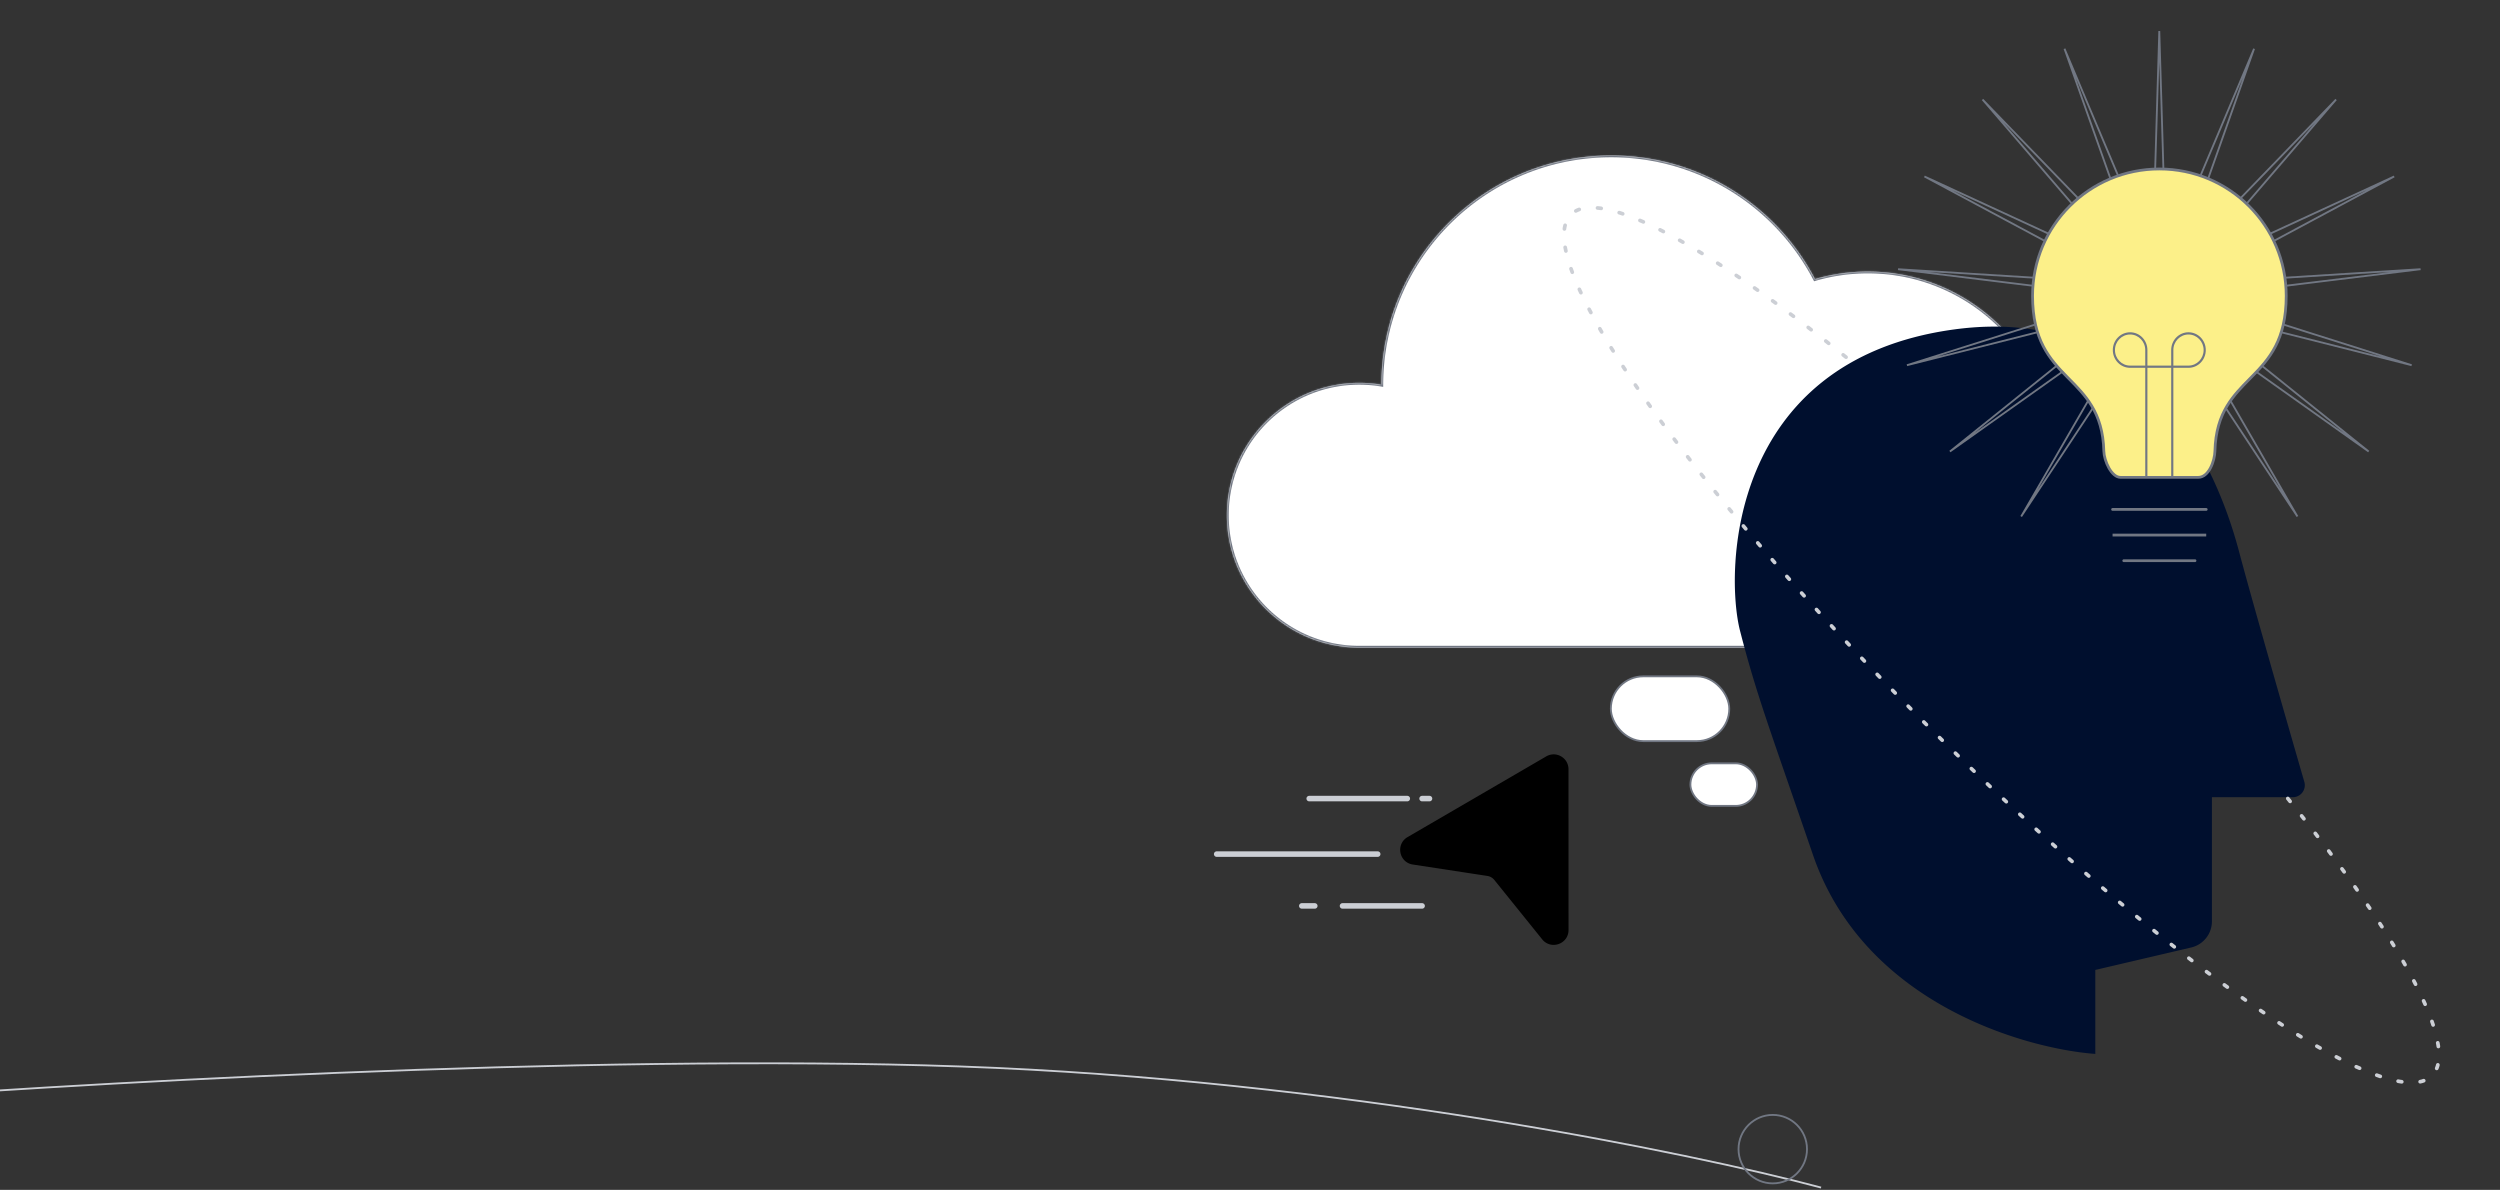 <svg width="1351" height="643" viewBox="0 0 1351 643" fill="none" xmlns="http://www.w3.org/2000/svg"><rect x="0" y="0" width="1351" height="643" fill="#333333" stroke="none"/><mask id="a" fill="#fff"><path fill-rule="evenodd" clip-rule="evenodd" d="M734.705 350h-.149C695.037 350 663 317.964 663 278.445c0-39.52 32.037-71.556 71.556-71.556 4.063 0 8.047.339 11.926.989C746.647 139.434 802.183 84 870.667 84c47.885 0 89.439 27.102 110.162 66.804a101.649 101.649 0 0 1 28.541-4.063c56.13 0 101.63 45.501 101.63 101.63C1111 304.499 1065.5 350 1009.37 350H734.705z"/></mask><path fill-rule="evenodd" clip-rule="evenodd" d="M734.705 350h-.149C695.037 350 663 317.964 663 278.445c0-39.52 32.037-71.556 71.556-71.556 4.063 0 8.047.339 11.926.989C746.647 139.434 802.183 84 870.667 84c47.885 0 89.439 27.102 110.162 66.804a101.649 101.649 0 0 1 28.541-4.063c56.13 0 101.63 45.501 101.63 101.63C1111 304.499 1065.5 350 1009.37 350H734.705z" fill="#fff"/><path d="M734.705 350v-1h-.002l.002 1zm11.777-142.122l-.166.987 1.163.195.003-1.179-1-.003zm234.347-57.074l-.887.462.38.728.787-.23-.28-.96zM1009.11 350v-1 1zm-274.407-1h-.147v2h.151l-.004-2zm-.147 0C695.589 349 664 317.411 664 278.445h-2C662 318.516 694.484 351 734.556 351v-2zM664 278.445c0-38.967 31.589-70.556 70.556-70.556v-2c-40.072 0-72.556 32.484-72.556 72.556h2zm70.556-70.556c4.007 0 7.936.334 11.76.976l.331-1.973a73.015 73.015 0 0 0-12.091-1.003v2zm12.926-.008C747.646 139.987 802.735 85 870.667 85v-2c-69.035 0-125.018 55.88-125.185 124.876l2 .005zM870.667 85c47.498 0 88.718 26.882 109.275 66.266l1.773-.925C960.827 110.322 918.939 83 870.667 83v2zm110.442 66.764a100.636 100.636 0 0 1 28.261-4.023v-2a102.664 102.664 0 0 0-28.822 4.103l.561 1.92zm28.261-4.023c55.58 0 100.63 45.053 100.63 100.63h2c0-56.681-45.95-102.63-102.63-102.63v2zM1110 248.371C1110 303.947 1064.95 349 1009.37 349v2c56.68 0 102.63-45.949 102.63-102.629h-2zM1009.37 349h-.26l-.01 2h.27v-2zm-.26 0H734.705v2h274.405v-2z" fill="#717783" mask="url(#a)"/><rect x="870.5" y="365.5" width="64" height="35" rx="17.5" fill="#fff" stroke="#717783"/><path d="M980.195 461.795C1007.71 541.958 1094.4 566.049 1131.81 569v-45.243l52.2-12.222a14.002 14.002 0 0 0 10.81-13.631v-67.582h44.19c4 0 6.88-3.815 5.77-7.654-10.22-35.287-28.61-99.312-35.19-124.14-8.86-33.44-42.61-135.19-153.59-119.991-122.078 16.719-123.19 131.182-115.186 162.283 8.86 34.424 15.751 52.127 39.381 120.975z" fill="#000F2E" stroke="#000F2E"/><path d="M1170.46 136.753l.96.18 46.68-110.589-40 113.175.83.514 83.48-86.258-78.19 91.081.59.779 109-50.277L1188 152.043l.27.94 119.8-7.507-119.14 14.635-.09.973 114.42 36.277-116.38-29.392-.44.874 93.59 75.163-97.9-69.45-.72.658 60.12 103.897-66.21-100.129-.9.423 18.47 60.062-25.55-58.909-.46-1.058-.46 1.058-25.55 58.909 18.47-60.062-.89-.423-66.21 100.129 60.12-103.897-.72-.658-97.91 69.45 93.6-75.163-.44-.874-116.38 29.392 114.42-36.277-.09-.973-119.14-14.635 119.8 7.507.27-.94-105.81-56.685 109 50.277.59-.779-78.19-91.081 83.48 86.258.83-.514-40.01-113.175 46.68 110.589.96-.18 3.58-119.984 3.58 119.984z" stroke="#717783"/><path d="M1196.94 243.88c-.06 2.485-.86 6.074-2.42 9.021-1.57 2.973-3.79 5.063-6.58 5.063h-42.01c-2.38 0-4.6-2.065-6.29-5.079-1.67-2.965-2.66-6.55-2.72-9.005-.26-10.687-2.83-18.323-6.56-24.518-3.42-5.666-7.79-10.104-12.15-14.522-.38-.393-.77-.785-1.16-1.177-4.74-4.835-9.39-9.797-12.86-16.537-3.47-6.728-5.79-15.273-5.79-27.276 0-37.851 30.68-68.535 68.53-68.535 37.86 0 68.54 30.684 68.54 68.535 0 12.003-2.32 20.548-5.79 27.276-3.47 6.74-8.12 11.702-12.87 16.537-.38.392-.77.784-1.16 1.176-4.35 4.419-8.73 8.857-12.14 14.523-3.73 6.195-6.3 13.831-6.57 24.518z" fill="#FCF089" stroke="#717783" stroke-width="1.5" stroke-miterlimit="2.613" stroke-linecap="round" stroke-linejoin="round"/><path fill-rule="evenodd" clip-rule="evenodd" d="M1160.46 197.572v-8.404c0-5.305-4.19-9.605-9.35-9.605-5.16 0-9.35 4.3-9.35 9.605 0 5.305 4.19 9.605 9.35 9.605h8.18v59.039h1.17v-59.039h12.85v59.039h1.17v-59.039h8.18c5.16 0 9.34-4.3 9.34-9.605 0-5.305-4.18-9.605-9.34-9.605-5.17 0-9.35 4.3-9.35 9.605v8.404h-12.85zm-1.17-8.404v8.404h-8.18c-4.52 0-8.18-3.763-8.18-8.404 0-4.642 3.66-8.405 8.18-8.405s8.18 3.763 8.18 8.405zm15.19 0v8.404h8.18c4.51 0 8.18-3.763 8.18-8.404 0-4.642-3.67-8.405-8.18-8.405-4.52 0-8.18 3.763-8.18 8.405z" fill="#717783"/><path d="M1192.24 275.289h-50.61" stroke="#717783" stroke-width="1.5" stroke-miterlimit="2.613" stroke-linecap="round" stroke-linejoin="round"/><path d="M1192.24 289.144h-50.61" stroke="#717783" stroke-width="1.5" stroke-miterlimit="2.613" stroke-linejoin="round"/><path d="M1186.18 303h-38.5" stroke="#717783" stroke-width="1.5" stroke-miterlimit="2.613" stroke-linecap="round" stroke-linejoin="round"/><path d="M-92 595.713c119.222-9.463 408.354-26.591 611.112-19.389 202.757 7.202 394.481 46.627 464.999 65.439" stroke="#CCCFD5"/><circle cx="958" cy="621" r="18.5" stroke="#717783"/><path d="M1236.33 431.5c60.9 75.46 93.22 134.501 77.94 149.776-23.06 23.066-145.93-62.405-274.43-190.905-128.5-128.499-213.97-251.368-190.904-274.434 15.362-15.362 74.988 17.416 151.064 78.983" stroke="#CCCFD5" stroke-width="2" stroke-linecap="round" stroke-dasharray="2 10"/><rect x="913.5" y="412.5" width="36" height="23" rx="11.5" fill="#fff" stroke="#717783"/><path d="M846.631 502.602l-.021-86.933c-.001-5.399-5.855-8.764-10.52-6.049l-74.944 43.61c-5.707 3.321-4.065 11.971 2.461 12.97l40.314 6.171a6.998 6.998 0 0 1 4.391 2.527l25.869 32.098c4.144 5.143 12.452 2.211 12.45-4.394z" fill="#000" stroke="#000" stroke-width="2"/><path stroke="#CCCFD5" stroke-width="3" stroke-linecap="round" d="M760.5 431.555h-53m65 0h-4m-24 30h-87m111 28h-43m-15 0h-7"/></svg>